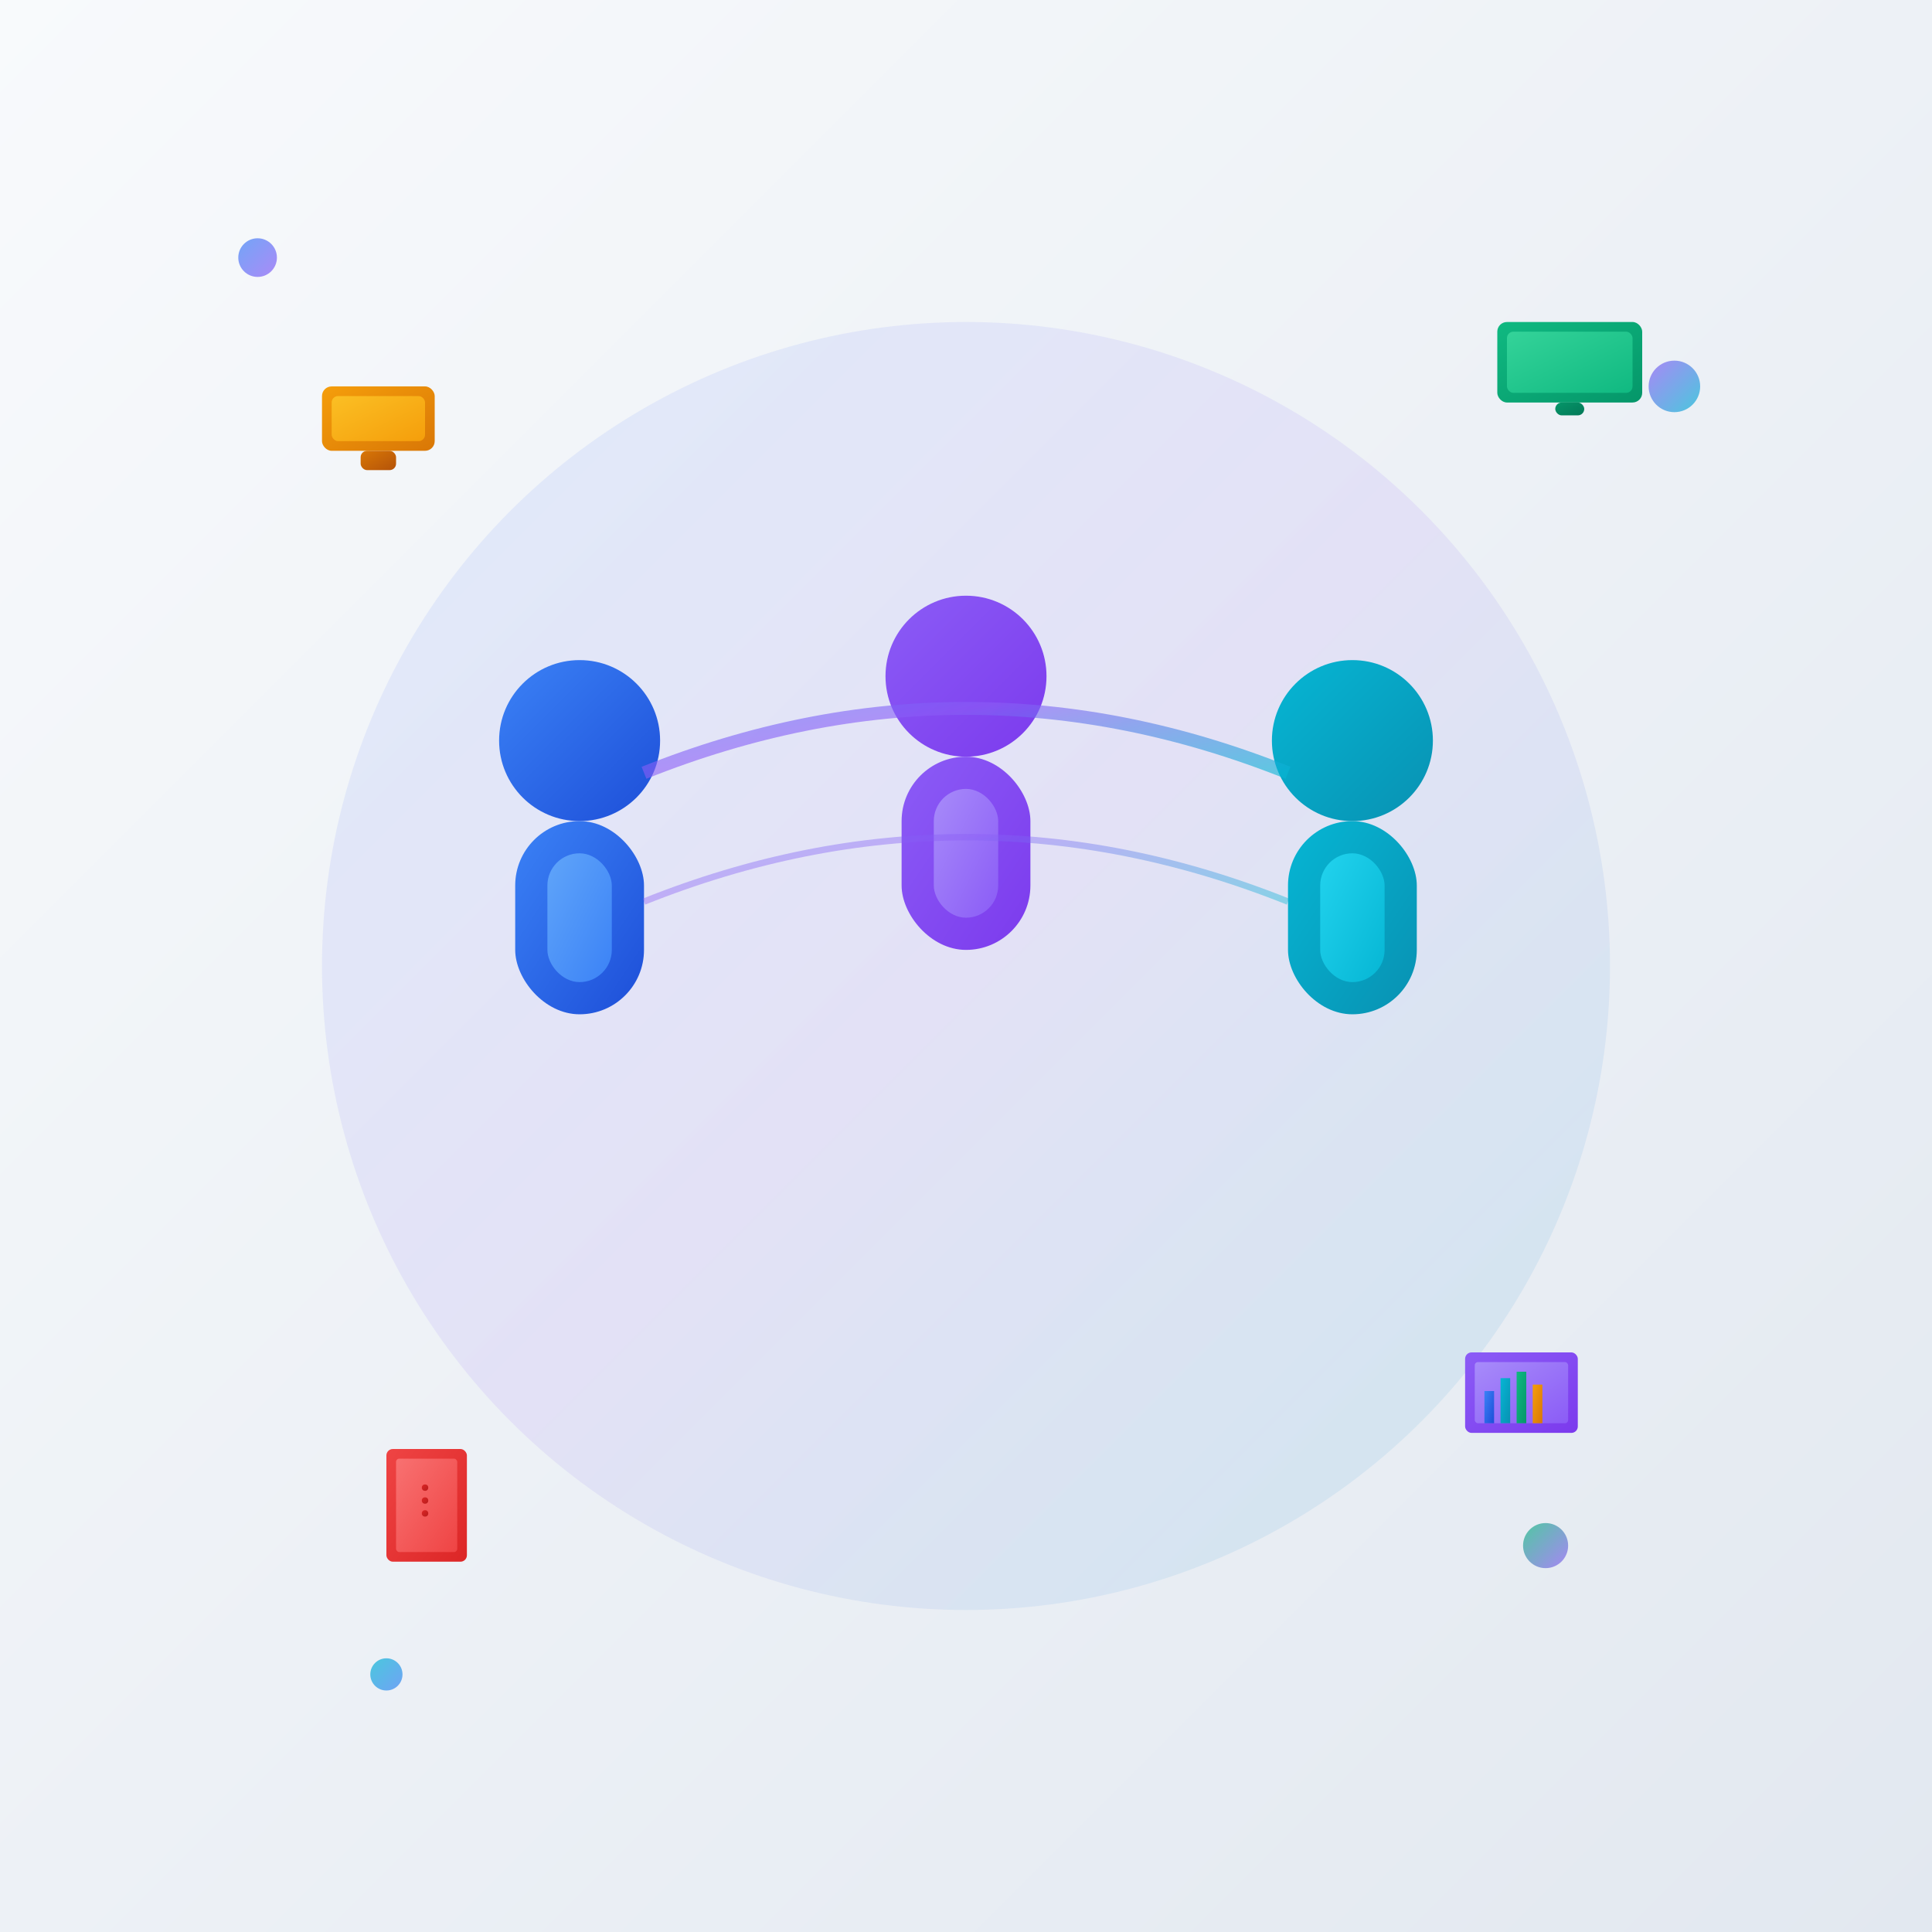 <svg width="600" height="600" viewBox="0 0 600 600" fill="none" xmlns="http://www.w3.org/2000/svg">
  <rect x="0" y="0" width="600" height="600" fill="#333333" stroke="none"/>
  <!-- Background -->
  <rect width="600" height="600" fill="url(#bgGradient)"/>
  
  <!-- Main Circle -->
  <circle cx="300" cy="300" r="200" fill="url(#mainGradient)" opacity="0.1"/>
  
  <!-- People Silhouettes -->
  <!-- Person 1 -->
  <g transform="translate(150, 200)">
    <circle cx="30" cy="30" r="25" fill="url(#person1)"/>
    <rect x="10" y="55" width="40" height="60" rx="20" fill="url(#person1)"/>
    <rect x="20" y="65" width="20" height="40" rx="10" fill="url(#person1Shirt)"/>
  </g>
  
  <!-- Person 2 -->
  <g transform="translate(270, 180)">
    <circle cx="30" cy="30" r="25" fill="url(#person2)"/>
    <rect x="10" y="55" width="40" height="60" rx="20" fill="url(#person2)"/>
    <rect x="20" y="65" width="20" height="40" rx="10" fill="url(#person2Shirt)"/>
  </g>
  
  <!-- Person 3 -->
  <g transform="translate(390, 200)">
    <circle cx="30" cy="30" r="25" fill="url(#person3)"/>
    <rect x="10" y="55" width="40" height="60" rx="20" fill="url(#person3)"/>
    <rect x="20" y="65" width="20" height="40" rx="10" fill="url(#person3Shirt)"/>
  </g>
  
  <!-- Connection Lines -->
  <path d="M200 240 Q300 200 400 240" stroke="url(#lineGradient)" stroke-width="4" fill="none" opacity="0.6"/>
  <path d="M200 280 Q300 240 400 280" stroke="url(#lineGradient)" stroke-width="2" fill="none" opacity="0.4"/>
  
  <!-- Floating Icons -->
  <!-- Briefcase -->
  <g transform="translate(100, 120)">
    <rect x="0" y="0" width="35" height="20" rx="3" fill="url(#icon1)"/>
    <rect x="3" y="3" width="29" height="14" rx="2" fill="url(#icon1Light)"/>
    <rect x="12" y="20" width="11" height="6" rx="2" fill="url(#icon1Dark)"/>
  </g>
  
  <!-- Laptop -->
  <g transform="translate(465, 100)">
    <rect x="0" y="0" width="45" height="25" rx="3" fill="url(#icon2)"/>
    <rect x="3" y="3" width="39" height="19" rx="2" fill="url(#icon2Light)"/>
    <rect x="18" y="25" width="9" height="4" rx="2" fill="url(#icon2Dark)"/>
  </g>
  
  <!-- Document -->
  <g transform="translate(120, 450)">
    <rect x="0" y="0" width="25" height="35" rx="2" fill="url(#icon3)"/>
    <rect x="3" y="3" width="19" height="29" rx="1" fill="url(#icon3Light)"/>
    <circle cx="12" cy="12" r="1" fill="url(#icon3Dark)"/>
    <circle cx="12" cy="16" r="1" fill="url(#icon3Dark)"/>
    <circle cx="12" cy="20" r="1" fill="url(#icon3Dark)"/>
  </g>
  
  <!-- Chart -->
  <g transform="translate(455, 420)">
    <rect x="0" y="0" width="35" height="25" rx="2" fill="url(#icon4)"/>
    <rect x="3" y="3" width="29" height="19" rx="1" fill="url(#icon4Light)"/>
    <rect x="6" y="12" width="3" height="10" fill="url(#icon4Bar1)"/>
    <rect x="11" y="8" width="3" height="14" fill="url(#icon4Bar2)"/>
    <rect x="16" y="6" width="3" height="16" fill="url(#icon4Bar3)"/>
    <rect x="21" y="10" width="3" height="12" fill="url(#icon4Bar4)"/>
  </g>
  
  <!-- Decorative Elements -->
  <circle cx="80" cy="80" r="6" fill="url(#deco1)" opacity="0.7"/>
  <circle cx="520" cy="120" r="8" fill="url(#deco2)" opacity="0.7"/>
  <circle cx="120" cy="520" r="5" fill="url(#deco3)" opacity="0.7"/>
  <circle cx="480" cy="480" r="7" fill="url(#deco4)" opacity="0.7"/>
  
  <!-- Gradients -->
  <defs>
    <linearGradient id="bgGradient" x1="0%" y1="0%" x2="100%" y2="100%">
      <stop offset="0%" style="stop-color:#F8FAFC;stop-opacity:1" />
      <stop offset="100%" style="stop-color:#E2E8F0;stop-opacity:1" />
    </linearGradient>
    
    <linearGradient id="mainGradient" x1="0%" y1="0%" x2="100%" y2="100%">
      <stop offset="0%" style="stop-color:#3B82F6;stop-opacity:1" />
      <stop offset="50%" style="stop-color:#8B5CF6;stop-opacity:1" />
      <stop offset="100%" style="stop-color:#06B6D4;stop-opacity:1" />
    </linearGradient>
    
    <linearGradient id="person1" x1="0%" y1="0%" x2="100%" y2="100%">
      <stop offset="0%" style="stop-color:#3B82F6;stop-opacity:1" />
      <stop offset="100%" style="stop-color:#1D4ED8;stop-opacity:1" />
    </linearGradient>
    
    <linearGradient id="person1Shirt" x1="0%" y1="0%" x2="100%" y2="100%">
      <stop offset="0%" style="stop-color:#60A5FA;stop-opacity:1" />
      <stop offset="100%" style="stop-color:#3B82F6;stop-opacity:1" />
    </linearGradient>
    
    <linearGradient id="person2" x1="0%" y1="0%" x2="100%" y2="100%">
      <stop offset="0%" style="stop-color:#8B5CF6;stop-opacity:1" />
      <stop offset="100%" style="stop-color:#7C3AED;stop-opacity:1" />
    </linearGradient>
    
    <linearGradient id="person2Shirt" x1="0%" y1="0%" x2="100%" y2="100%">
      <stop offset="0%" style="stop-color:#A78BFA;stop-opacity:1" />
      <stop offset="100%" style="stop-color:#8B5CF6;stop-opacity:1" />
    </linearGradient>
    
    <linearGradient id="person3" x1="0%" y1="0%" x2="100%" y2="100%">
      <stop offset="0%" style="stop-color:#06B6D4;stop-opacity:1" />
      <stop offset="100%" style="stop-color:#0891B2;stop-opacity:1" />
    </linearGradient>
    
    <linearGradient id="person3Shirt" x1="0%" y1="0%" x2="100%" y2="100%">
      <stop offset="0%" style="stop-color:#22D3EE;stop-opacity:1" />
      <stop offset="100%" style="stop-color:#06B6D4;stop-opacity:1" />
    </linearGradient>
    
    <linearGradient id="lineGradient" x1="0%" y1="0%" x2="100%" y2="100%">
      <stop offset="0%" style="stop-color:#3B82F6;stop-opacity:1" />
      <stop offset="50%" style="stop-color:#8B5CF6;stop-opacity:1" />
      <stop offset="100%" style="stop-color:#06B6D4;stop-opacity:1" />
    </linearGradient>
    
    <linearGradient id="icon1" x1="0%" y1="0%" x2="100%" y2="100%">
      <stop offset="0%" style="stop-color:#F59E0B;stop-opacity:1" />
      <stop offset="100%" style="stop-color:#D97706;stop-opacity:1" />
    </linearGradient>
    
    <linearGradient id="icon1Light" x1="0%" y1="0%" x2="100%" y2="100%">
      <stop offset="0%" style="stop-color:#FBBF24;stop-opacity:1" />
      <stop offset="100%" style="stop-color:#F59E0B;stop-opacity:1" />
    </linearGradient>
    
    <linearGradient id="icon1Dark" x1="0%" y1="0%" x2="100%" y2="100%">
      <stop offset="0%" style="stop-color:#D97706;stop-opacity:1" />
      <stop offset="100%" style="stop-color:#B45309;stop-opacity:1" />
    </linearGradient>
    
    <linearGradient id="icon2" x1="0%" y1="0%" x2="100%" y2="100%">
      <stop offset="0%" style="stop-color:#10B981;stop-opacity:1" />
      <stop offset="100%" style="stop-color:#059669;stop-opacity:1" />
    </linearGradient>
    
    <linearGradient id="icon2Light" x1="0%" y1="0%" x2="100%" y2="100%">
      <stop offset="0%" style="stop-color:#34D399;stop-opacity:1" />
      <stop offset="100%" style="stop-color:#10B981;stop-opacity:1" />
    </linearGradient>
    
    <linearGradient id="icon2Dark" x1="0%" y1="0%" x2="100%" y2="100%">
      <stop offset="0%" style="stop-color:#059669;stop-opacity:1" />
      <stop offset="100%" style="stop-color:#047857;stop-opacity:1" />
    </linearGradient>
    
    <linearGradient id="icon3" x1="0%" y1="0%" x2="100%" y2="100%">
      <stop offset="0%" style="stop-color:#EF4444;stop-opacity:1" />
      <stop offset="100%" style="stop-color:#DC2626;stop-opacity:1" />
    </linearGradient>
    
    <linearGradient id="icon3Light" x1="0%" y1="0%" x2="100%" y2="100%">
      <stop offset="0%" style="stop-color:#F87171;stop-opacity:1" />
      <stop offset="100%" style="stop-color:#EF4444;stop-opacity:1" />
    </linearGradient>
    
    <linearGradient id="icon3Dark" x1="0%" y1="0%" x2="100%" y2="100%">
      <stop offset="0%" style="stop-color:#DC2626;stop-opacity:1" />
      <stop offset="100%" style="stop-color:#B91C1C;stop-opacity:1" />
    </linearGradient>
    
    <linearGradient id="icon4" x1="0%" y1="0%" x2="100%" y2="100%">
      <stop offset="0%" style="stop-color:#8B5CF6;stop-opacity:1" />
      <stop offset="100%" style="stop-color:#7C3AED;stop-opacity:1" />
    </linearGradient>
    
    <linearGradient id="icon4Light" x1="0%" y1="0%" x2="100%" y2="100%">
      <stop offset="0%" style="stop-color:#A78BFA;stop-opacity:1" />
      <stop offset="100%" style="stop-color:#8B5CF6;stop-opacity:1" />
    </linearGradient>
    
    <linearGradient id="icon4Bar1" x1="0%" y1="0%" x2="100%" y2="100%">
      <stop offset="0%" style="stop-color:#3B82F6;stop-opacity:1" />
      <stop offset="100%" style="stop-color:#1D4ED8;stop-opacity:1" />
    </linearGradient>
    
    <linearGradient id="icon4Bar2" x1="0%" y1="0%" x2="100%" y2="100%">
      <stop offset="0%" style="stop-color:#06B6D4;stop-opacity:1" />
      <stop offset="100%" style="stop-color:#0891B2;stop-opacity:1" />
    </linearGradient>
    
    <linearGradient id="icon4Bar3" x1="0%" y1="0%" x2="100%" y2="100%">
      <stop offset="0%" style="stop-color:#10B981;stop-opacity:1" />
      <stop offset="100%" style="stop-color:#059669;stop-opacity:1" />
    </linearGradient>
    
    <linearGradient id="icon4Bar4" x1="0%" y1="0%" x2="100%" y2="100%">
      <stop offset="0%" style="stop-color:#F59E0B;stop-opacity:1" />
      <stop offset="100%" style="stop-color:#D97706;stop-opacity:1" />
    </linearGradient>
    
    <linearGradient id="deco1" x1="0%" y1="0%" x2="100%" y2="100%">
      <stop offset="0%" style="stop-color:#3B82F6;stop-opacity:1" />
      <stop offset="100%" style="stop-color:#8B5CF6;stop-opacity:1" />
    </linearGradient>
    
    <linearGradient id="deco2" x1="0%" y1="0%" x2="100%" y2="100%">
      <stop offset="0%" style="stop-color:#8B5CF6;stop-opacity:1" />
      <stop offset="100%" style="stop-color:#06B6D4;stop-opacity:1" />
    </linearGradient>
    
    <linearGradient id="deco3" x1="0%" y1="0%" x2="100%" y2="100%">
      <stop offset="0%" style="stop-color:#06B6D4;stop-opacity:1" />
      <stop offset="100%" style="stop-color:#3B82F6;stop-opacity:1" />
    </linearGradient>
    
    <linearGradient id="deco4" x1="0%" y1="0%" x2="100%" y2="100%">
      <stop offset="0%" style="stop-color:#10B981;stop-opacity:1" />
      <stop offset="100%" style="stop-color:#8B5CF6;stop-opacity:1" />
    </linearGradient>
  </defs>
</svg>
